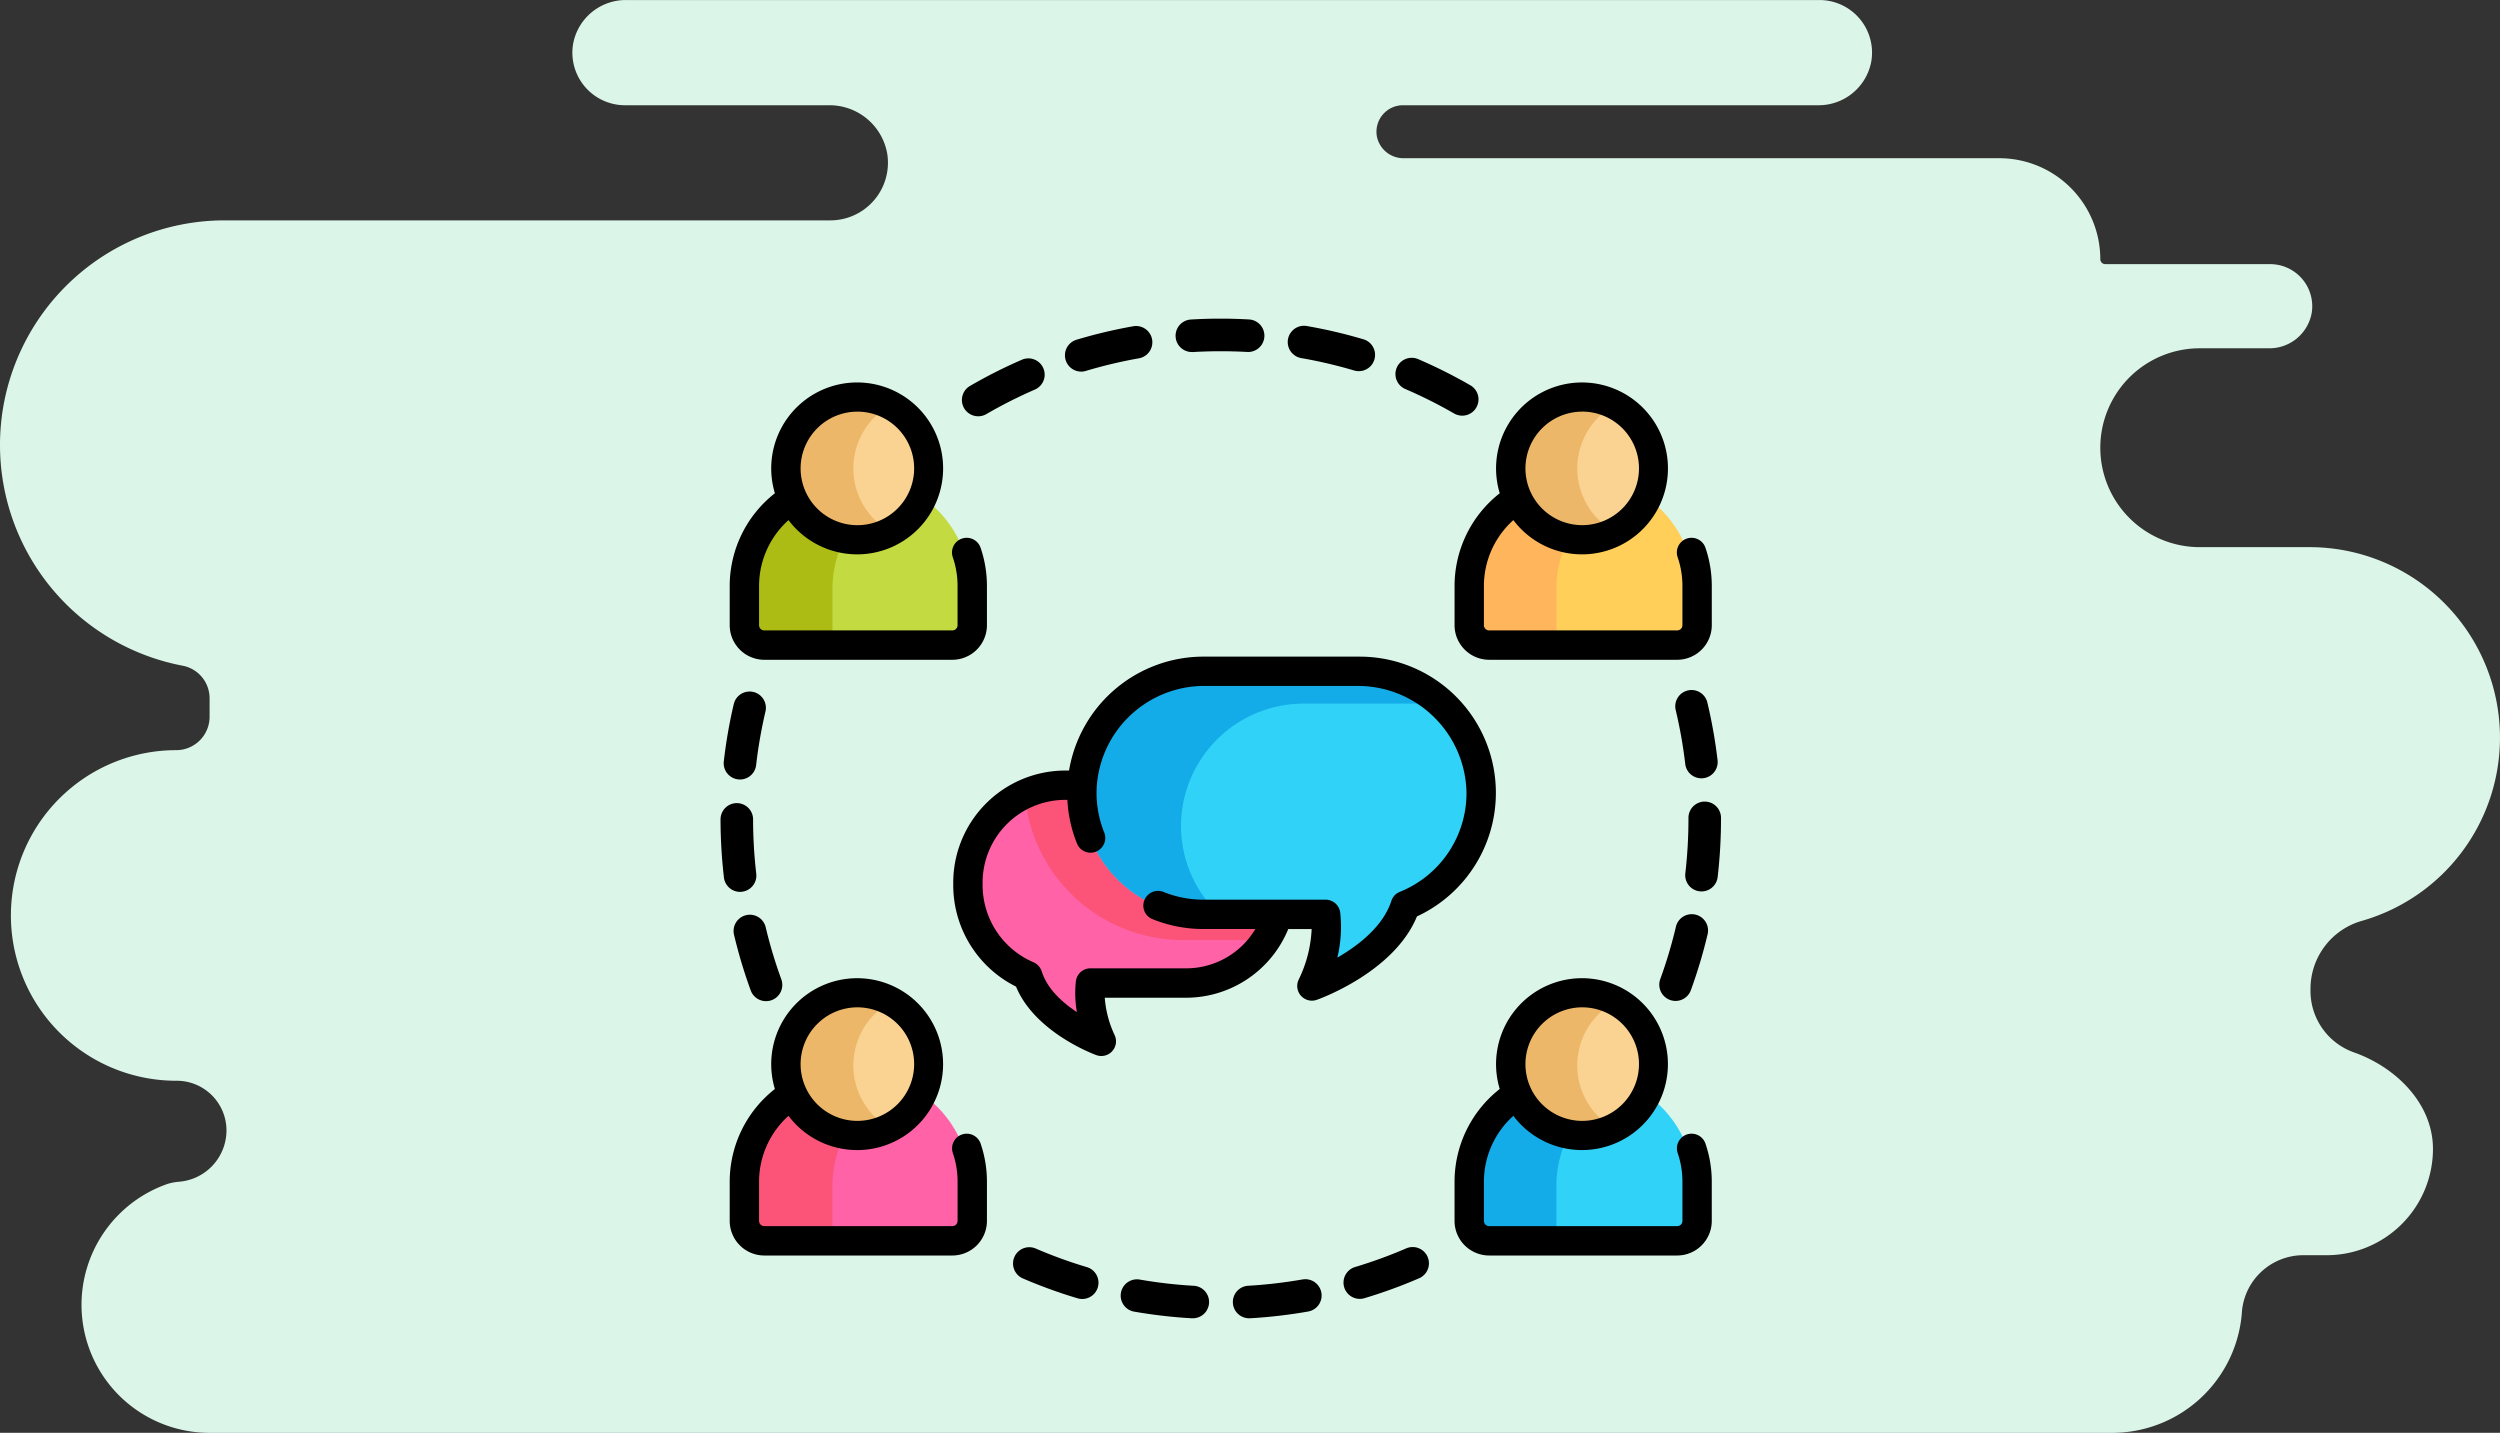 <svg xmlns="http://www.w3.org/2000/svg" width="346.966" height="198.857" viewBox="0 0 346.966 198.857">
  <rect x="0" y="0" width="346.966" height="198.857" fill="#333333" stroke="none"/>
  <g id="Grupo_57325" data-name="Grupo 57325" transform="translate(-424 8143.031)">
    <path id="Trazado_101748" data-name="Trazado 101748" d="M329.329,108.441H314.094a13.8,13.8,0,0,1-13.8-13.8h0a13.8,13.8,0,0,1,13.8-13.8h9.591a5.957,5.957,0,0,0,5.959-4.972,5.842,5.842,0,0,0-5.777-6.706H300.978a.69.69,0,0,1-.685-.7,14.022,14.022,0,0,0-14.022-14h-82.62a3.766,3.766,0,0,1-3.738-2.916,3.68,3.68,0,0,1,3.6-4.437h57.592a7.429,7.429,0,0,0,7.41-6.1,7.3,7.3,0,0,0-7.2-8.5H95.748a7.429,7.429,0,0,0-7.41,6.1,7.3,7.3,0,0,0,7.2,8.5h28.28a8.132,8.132,0,0,1,8.111,6.679,8,8,0,0,1-7.886,9.3H39.981A31.181,31.181,0,0,0,8.8,94.263h0A31.183,31.183,0,0,0,34.181,124.9a4.6,4.6,0,0,1,3.707,4.538v2.544a4.634,4.634,0,0,1-4.634,4.634h0a22.941,22.941,0,0,0-22.941,22.941h0a22.941,22.941,0,0,0,22.941,22.94h.083a6.9,6.9,0,0,1,6.895,6.895v.017a7.161,7.161,0,0,1-6.517,7.1,7.493,7.493,0,0,0-1.689.316,17.765,17.765,0,0,0,5.91,34.538H301.783a18.06,18.06,0,0,0,18.131-16.355c.006-.083.013-.165.018-.247a8.554,8.554,0,0,1,8.5-8.052h3.27a14.76,14.76,0,0,0,14.76-14.76h0c0-6.147-4.955-11.231-10.887-13.36a9.05,9.05,0,0,1-6.111-8.472v-.426a9.815,9.815,0,0,1,7.185-9.4,26.449,26.449,0,0,0,19.113-25.41h0A26.437,26.437,0,0,0,329.329,108.441Z" transform="translate(415.2 -8175.535)" fill="#dbf6e9"/>
    <g id="grupo" transform="translate(524 -8099.009)">
      <path id="Trazado_101553" data-name="Trazado 101553" d="M42.24,104.879h-26.8a2.109,2.109,0,0,1-2.109-2.109V96.853A15.512,15.512,0,0,1,28.838,81.341h0A15.512,15.512,0,0,1,44.35,96.853v5.917A2.11,2.11,0,0,1,42.24,104.879Z" transform="translate(-9.712 -59.134)" fill="#c3da40"/>
      <path id="Trazado_101554" data-name="Trazado 101554" d="M140.171,271.929c-3-1.984-4.935-4.258-5.738-6.76a13.82,13.82,0,0,1-8.323-12.821,13.666,13.666,0,0,1,13.428-13.862h17.089a13.869,13.869,0,0,1,0,27.724H143.375a13.31,13.31,0,0,0,.137,3.542l.614,3.622a.578.578,0,0,1-.889.58Z" transform="translate(-91.91 -173.663)" fill="#ff62a7"/>
      <path id="Trazado_101555" data-name="Trazado 101555" d="M191.581,252.349a13.666,13.666,0,0,0-13.428-13.862H161.064a12.989,12.989,0,0,0-5.418,1.183,22.032,22.032,0,0,0,22.08,20.44h11.547A14.1,14.1,0,0,0,191.581,252.349Z" transform="translate(-113.436 -173.664)" fill="#fc5479"/>
      <path id="Trazado_101556" data-name="Trazado 101556" d="M217.9,219.558a16.252,16.252,0,0,0,.372-5.373H201.678a17,17,0,1,1-.258-34.005h21.448a17.157,17.157,0,0,1,17.239,16.8,16.939,16.939,0,0,1-10.554,15.937c-1.394,4.222-5.361,7.233-8.451,9.017l-3.183,1.838a.578.578,0,0,1-.853-.632Z" transform="translate(-134.405 -131.169)" fill="#31d2f7"/>
      <path id="Trazado_101557" data-name="Trazado 101557" d="M198.316,202.065a17.021,17.021,0,0,1,17-17.266h19.339a17.338,17.338,0,0,0-11.788-4.619H201.419a17,17,0,1,0,.258,34.005h2.1A16.8,16.8,0,0,1,198.316,202.065Z" transform="translate(-134.405 -131.169)" fill="#13ace8"/>
      <path id="Trazado_101558" data-name="Trazado 101558" d="M412.723,104.879h-26.8a2.109,2.109,0,0,1-2.109-2.109V96.853a15.512,15.512,0,0,1,15.512-15.512h0a15.512,15.512,0,0,1,15.512,15.512v5.917A2.11,2.11,0,0,1,412.723,104.879Z" transform="translate(-279.724 -59.134)" fill="#ffcf59"/>
      <path id="Trazado_101559" data-name="Trazado 101559" d="M42.24,410.407h-26.8a2.109,2.109,0,0,1-2.109-2.109v-5.917a15.512,15.512,0,0,1,15.512-15.512h0A15.512,15.512,0,0,1,44.35,402.381V408.3A2.11,2.11,0,0,1,42.24,410.407Z" transform="translate(-9.712 -281.806)" fill="#ff62a7"/>
      <path id="Trazado_101560" data-name="Trazado 101560" d="M412.723,410.407h-26.8a2.109,2.109,0,0,1-2.109-2.109v-5.917a15.512,15.512,0,0,1,15.512-15.512h0a15.512,15.512,0,0,1,15.512,15.512V408.3A2.11,2.11,0,0,1,412.723,410.407Z" transform="translate(-279.724 -281.806)" fill="#31d2f7"/>
      <path id="Trazado_101561" data-name="Trazado 101561" d="M25.245,102.77V96.853A15.515,15.515,0,0,1,34.8,82.529a15.462,15.462,0,0,0-5.96-1.188h0A15.512,15.512,0,0,0,13.325,96.853v5.917a2.109,2.109,0,0,0,2.109,2.109h11.92A2.109,2.109,0,0,1,25.245,102.77Z" transform="translate(-9.711 -59.134)" fill="#adbc15"/>
      <path id="Trazado_101562" data-name="Trazado 101562" d="M395.727,102.77V96.853a15.515,15.515,0,0,1,9.552-14.323,15.463,15.463,0,0,0-5.96-1.188h0a15.512,15.512,0,0,0-15.512,15.512v5.917a2.109,2.109,0,0,0,2.109,2.109h11.92A2.109,2.109,0,0,1,395.727,102.77Z" transform="translate(-279.723 -59.134)" fill="#ffb55c"/>
      <path id="Trazado_101563" data-name="Trazado 101563" d="M25.245,408.3v-5.917A15.515,15.515,0,0,1,34.8,388.057a15.468,15.468,0,0,0-5.96-1.188h0a15.512,15.512,0,0,0-15.512,15.512V408.3a2.109,2.109,0,0,0,2.109,2.109h11.92A2.109,2.109,0,0,1,25.245,408.3Z" transform="translate(-9.711 -281.806)" fill="#fc5479"/>
      <path id="Trazado_101564" data-name="Trazado 101564" d="M395.727,408.3v-5.917a15.515,15.515,0,0,1,9.552-14.323,15.469,15.469,0,0,0-5.96-1.188h0a15.512,15.512,0,0,0-15.512,15.512V408.3a2.109,2.109,0,0,0,2.109,2.109h11.92A2.109,2.109,0,0,1,395.727,408.3Z" transform="translate(-279.723 -281.806)" fill="#13ace8"/>
      <g id="Grupo_57155" data-name="Grupo 57155" transform="translate(8.939 10.933)">
        <path id="Trazado_101565" data-name="Trazado 101565" d="M43.016,59.875A10.052,10.052,0,1,1,53.068,49.823,10.063,10.063,0,0,1,43.016,59.875Z" transform="translate(-32.964 -39.771)" fill="#fad393"/>
        <path id="Trazado_101566" data-name="Trazado 101566" d="M413.5,59.875A10.052,10.052,0,1,1,423.55,49.823,10.064,10.064,0,0,1,413.5,59.875Z" transform="translate(-302.975 -39.771)" fill="#fad393"/>
        <path id="Trazado_101567" data-name="Trazado 101567" d="M43.016,365.4a10.052,10.052,0,1,1,10.052-10.052A10.064,10.064,0,0,1,43.016,365.4Z" transform="translate(-32.964 -262.444)" fill="#fad393"/>
        <path id="Trazado_101568" data-name="Trazado 101568" d="M413.5,365.4a10.052,10.052,0,1,1,10.052-10.052A10.064,10.064,0,0,1,413.5,365.4Z" transform="translate(-302.975 -262.444)" fill="#fad393"/>
      </g>
      <g id="Grupo_57156" data-name="Grupo 57156" transform="translate(8.939 10.933)">
        <path id="Trazado_101569" data-name="Trazado 101569" d="M42.457,49.823a10.06,10.06,0,0,1,5.305-8.858,10.052,10.052,0,1,0,0,17.716A10.059,10.059,0,0,1,42.457,49.823Z" transform="translate(-32.963 -39.771)" fill="#edb769"/>
        <path id="Trazado_101570" data-name="Trazado 101570" d="M412.94,49.823a10.06,10.06,0,0,1,5.305-8.858,10.052,10.052,0,1,0,0,17.716A10.059,10.059,0,0,1,412.94,49.823Z" transform="translate(-302.975 -39.771)" fill="#edb769"/>
        <path id="Trazado_101571" data-name="Trazado 101571" d="M42.457,355.352a10.06,10.06,0,0,1,5.305-8.858,10.052,10.052,0,1,0,0,17.716A10.06,10.06,0,0,1,42.457,355.352Z" transform="translate(-32.963 -262.444)" fill="#edb769"/>
        <path id="Trazado_101572" data-name="Trazado 101572" d="M412.94,355.352a10.06,10.06,0,0,1,5.305-8.858,10.052,10.052,0,1,0,0,17.716A10.06,10.06,0,0,1,412.94,355.352Z" transform="translate(-302.975 -262.444)" fill="#edb769"/>
      </g>
      <path id="Trazado_101573" data-name="Trazado 101573" d="M125.792,28.575a2.251,2.251,0,0,0,1.132-.306,64.886,64.886,0,0,1,6.732-3.4,2.259,2.259,0,0,0-1.8-4.145,69.439,69.439,0,0,0-7.2,3.636,2.259,2.259,0,0,0,1.136,4.213Z" transform="translate(-90.031 -14.821)"/>
      <path id="Trazado_101574" data-name="Trazado 101574" d="M292.152,8.337a64.746,64.746,0,0,1,7.345,1.721,2.259,2.259,0,0,0,1.287-4.331,69.285,69.285,0,0,0-7.86-1.842,2.259,2.259,0,0,0-.772,4.452Z" transform="translate(-211.558 -2.66)"/>
      <path id="Trazado_101575" data-name="Trazado 101575" d="M235.137,4.839c.045,0,.09,0,.135,0,1.282-.076,2.585-.114,3.872-.114h.007c1.223,0,2.458.034,3.672.1a2.259,2.259,0,0,0,.252-4.511C241.777.24,240.456.2,239.151.2h-.008c-1.375,0-2.767.041-4.137.122a2.259,2.259,0,0,0,.13,4.514Z" transform="translate(-169.726 0)"/>
      <path id="Trazado_101576" data-name="Trazado 101576" d="M490.337,190.315a2.259,2.259,0,0,0-1.674,2.721,65.014,65.014,0,0,1,1.317,7.429,2.259,2.259,0,1,0,4.486-.528,69.429,69.429,0,0,0-1.409-7.948A2.258,2.258,0,0,0,490.337,190.315Z" transform="translate(-356.098 -138.51)"/>
      <path id="Trazado_101577" data-name="Trazado 101577" d="M480.609,313.95a2.259,2.259,0,1,0,4.245,1.545,69.193,69.193,0,0,0,2.313-7.74,2.259,2.259,0,1,0-4.4-1.038A64.767,64.767,0,0,1,480.609,313.95Z" transform="translate(-350.173 -222.122)"/>
      <path id="Trazado_101578" data-name="Trazado 101578" d="M346.766,24.564a64.931,64.931,0,0,1,6.748,3.381,2.259,2.259,0,1,0,2.256-3.914,69.389,69.389,0,0,0-7.22-3.617,2.259,2.259,0,1,0-1.784,4.151Z" transform="translate(-251.73 -14.595)"/>
      <path id="Trazado_101579" data-name="Trazado 101579" d="M8.413,305.3a2.259,2.259,0,0,0-1.677,2.719,69.175,69.175,0,0,0,2.32,7.733A2.259,2.259,0,0,0,13.3,314.2a64.688,64.688,0,0,1-2.168-7.226A2.258,2.258,0,0,0,8.413,305.3Z" transform="translate(-4.864 -222.31)"/>
      <path id="Trazado_101580" data-name="Trazado 101580" d="M178.525,10.314a2.256,2.256,0,0,0,.651-.1,64.73,64.73,0,0,1,7.339-1.745,2.259,2.259,0,1,0-.786-4.449,69.244,69.244,0,0,0-7.854,1.867,2.259,2.259,0,0,0,.65,4.423Z" transform="translate(-128.465 -2.759)"/>
      <path id="Trazado_101581" data-name="Trazado 101581" d="M496.4,247.347a2.258,2.258,0,0,0-2.258,2.259v.143a65.919,65.919,0,0,1-.433,7.536,2.259,2.259,0,1,0,4.488.519,70.429,70.429,0,0,0,.463-8.055v-.143A2.259,2.259,0,0,0,496.4,247.347Z" transform="translate(-359.807 -180.121)"/>
      <path id="Trazado_101582" data-name="Trazado 101582" d="M271.821,491.834a65.351,65.351,0,0,1-7.5.871,2.259,2.259,0,0,0,.129,4.514c.044,0,.088,0,.133,0a69.72,69.72,0,0,0,8.016-.931,2.259,2.259,0,1,0-.781-4.449Z" transform="translate(-191.092 -358.281)"/>
      <path id="Trazado_101583" data-name="Trazado 101583" d="M214.943,492.742a65.391,65.391,0,0,1-7.5-.863,2.259,2.259,0,1,0-.777,4.451,69.852,69.852,0,0,0,8.017.923q.065,0,.13,0a2.259,2.259,0,0,0,.126-4.514Z" transform="translate(-149.259 -358.314)"/>
      <path id="Trazado_101584" data-name="Trazado 101584" d="M159.943,478.171a64.569,64.569,0,0,1-7.094-2.578,2.259,2.259,0,0,0-1.789,4.149,69.2,69.2,0,0,0,7.592,2.758,2.258,2.258,0,1,0,1.291-4.329Z" transform="translate(-109.1 -346.334)"/>
      <path id="Trazado_101585" data-name="Trazado 101585" d="M3.62,203.218a2.256,2.256,0,0,0,2.5-1.987A64.925,64.925,0,0,1,7.415,193.8a2.259,2.259,0,0,0-4.4-1.033,69.525,69.525,0,0,0-1.383,7.952A2.259,2.259,0,0,0,3.62,203.218Z" transform="translate(-1.179 -139.071)"/>
      <path id="Trazado_101586" data-name="Trazado 101586" d="M327.518,475.5a64.736,64.736,0,0,1-7.089,2.584,2.259,2.259,0,1,0,1.3,4.328,69.281,69.281,0,0,0,7.585-2.765,2.259,2.259,0,0,0-1.793-4.147Z" transform="translate(-232.358 -346.263)"/>
      <path id="Trazado_101587" data-name="Trazado 101587" d="M2.976,260.434a2.259,2.259,0,0,0,1.982-2.506,65.863,65.863,0,0,1-.44-7.535,2.259,2.259,0,0,0-2.259-2.257h0A2.259,2.259,0,0,0,0,250.4a70.41,70.41,0,0,0,.471,8.054,2.259,2.259,0,0,0,2.241,2A2.322,2.322,0,0,0,2.976,260.434Z" transform="translate(0 -180.696)"/>
      <path id="Trazado_101588" data-name="Trazado 101588" d="M9.5,71.273H35.6a4.807,4.807,0,0,0,4.8-4.8V61.029a16.31,16.31,0,0,0-.873-5.281,2.038,2.038,0,1,0-3.857,1.317,12.246,12.246,0,0,1,.654,3.965v5.443a.726.726,0,0,1-.725.725H9.5a.726.726,0,0,1-.725-.725V61.029a12.291,12.291,0,0,1,4.086-9.141,11.929,11.929,0,1,0-1.89-3.727A16.369,16.369,0,0,0,4.7,61.029v5.443A4.806,4.806,0,0,0,9.5,71.273ZM22.418,36.834a7.879,7.879,0,1,1-7.878,7.879A7.887,7.887,0,0,1,22.418,36.834Z" transform="translate(-3.427 -23.726)"/>
      <path id="Trazado_101589" data-name="Trazado 101589" d="M375.652,61.03v5.443a4.806,4.806,0,0,0,4.8,4.8h26.1a4.807,4.807,0,0,0,4.8-4.8V61.03a16.312,16.312,0,0,0-.873-5.281,2.038,2.038,0,1,0-3.857,1.317,12.256,12.256,0,0,1,.654,3.965v5.443a.726.726,0,0,1-.725.725h-26.1a.726.726,0,0,1-.725-.725V61.03a12.291,12.291,0,0,1,4.086-9.141,11.928,11.928,0,1,0-1.89-3.727A16.366,16.366,0,0,0,375.652,61.03Zm17.716-24.2a7.879,7.879,0,1,1-7.878,7.879A7.888,7.888,0,0,1,393.368,36.834Z" transform="translate(-273.779 -23.727)"/>
      <path id="Trazado_101590" data-name="Trazado 101590" d="M407.893,359.346a2.038,2.038,0,0,0-1.271,2.587,12.255,12.255,0,0,1,.654,3.965v5.443a.726.726,0,0,1-.725.725h-26.1a.726.726,0,0,1-.725-.725V365.9a12.29,12.29,0,0,1,4.086-9.141,11.926,11.926,0,1,0-1.891-3.727,16.369,16.369,0,0,0-6.271,12.868v5.443a4.807,4.807,0,0,0,4.8,4.8h26.1a4.807,4.807,0,0,0,4.8-4.8V365.9a16.311,16.311,0,0,0-.873-5.281A2.038,2.038,0,0,0,407.893,359.346ZM393.368,341.7a7.879,7.879,0,1,1-7.879,7.879A7.887,7.887,0,0,1,393.368,341.7Z" transform="translate(-273.779 -245.918)"/>
      <path id="Trazado_101591" data-name="Trazado 101591" d="M36.943,359.346a2.038,2.038,0,0,0-1.271,2.587,12.245,12.245,0,0,1,.654,3.965v5.443a.726.726,0,0,1-.725.725H9.5a.726.726,0,0,1-.725-.725V365.9a12.291,12.291,0,0,1,4.086-9.141,11.927,11.927,0,1,0-1.89-3.727A16.369,16.369,0,0,0,4.7,365.9v5.443a4.807,4.807,0,0,0,4.8,4.8H35.6a4.806,4.806,0,0,0,4.8-4.8V365.9a16.31,16.31,0,0,0-.873-5.281A2.039,2.039,0,0,0,36.943,359.346ZM22.418,341.7a7.879,7.879,0,1,1-7.878,7.879A7.887,7.887,0,0,1,22.418,341.7Z" transform="translate(-3.427 -245.918)"/>
      <path id="Trazado_101592" data-name="Trazado 101592" d="M175.5,173.165H153.814a18.932,18.932,0,0,0-18.647,15.813h-.74a15.569,15.569,0,0,0-15.33,15.764,15.742,15.742,0,0,0,8.713,14.221c2.616,6.337,10.779,9.377,11.14,9.508a2.038,2.038,0,0,0,2.554-2.757,14.751,14.751,0,0,1-1.379-5.208h11.391a15.347,15.347,0,0,0,14.077-9.531h3.245a17.713,17.713,0,0,1-1.809,7.037,2.038,2.038,0,0,0,2.523,2.786c.453-.16,10.74-3.87,13.9-11.575a18.905,18.905,0,0,0-7.95-36.057Zm5.572,32.647a2,2,0,0,0-1.165,1.238c-1.144,3.57-4.625,6.228-7.5,7.887a18.3,18.3,0,0,0,.4-6.215,2.044,2.044,0,0,0-2.027-1.824H153.814a14.719,14.719,0,0,1-5.522-1.07,2.027,2.027,0,0,0-2.2.438l-.029.029a2.023,2.023,0,0,0,.677,3.3,18.779,18.779,0,0,0,7.07,1.375h7.215a11.163,11.163,0,0,1-9.513,5.455H138.141a2.033,2.033,0,0,0-2.024,1.8,15.378,15.378,0,0,0,.14,4.278c-1.978-1.306-4.09-3.193-4.866-5.61a2.105,2.105,0,0,0-1.172-1.316,11.649,11.649,0,0,1-7.047-10.841,11.49,11.49,0,0,1,11.254-11.688h.509a18.747,18.747,0,0,0,1.336,6.055,2.023,2.023,0,0,0,3.307.685l.03-.03a2.022,2.022,0,0,0,.441-2.188,14.738,14.738,0,0,1-1.061-5.837,14.966,14.966,0,0,1,15.035-14.5H175.25a15.077,15.077,0,0,1,15.078,14.877A14.774,14.774,0,0,1,181.072,205.812Z" transform="translate(-86.799 -126.057)"/>
    </g>
  </g>
</svg>
